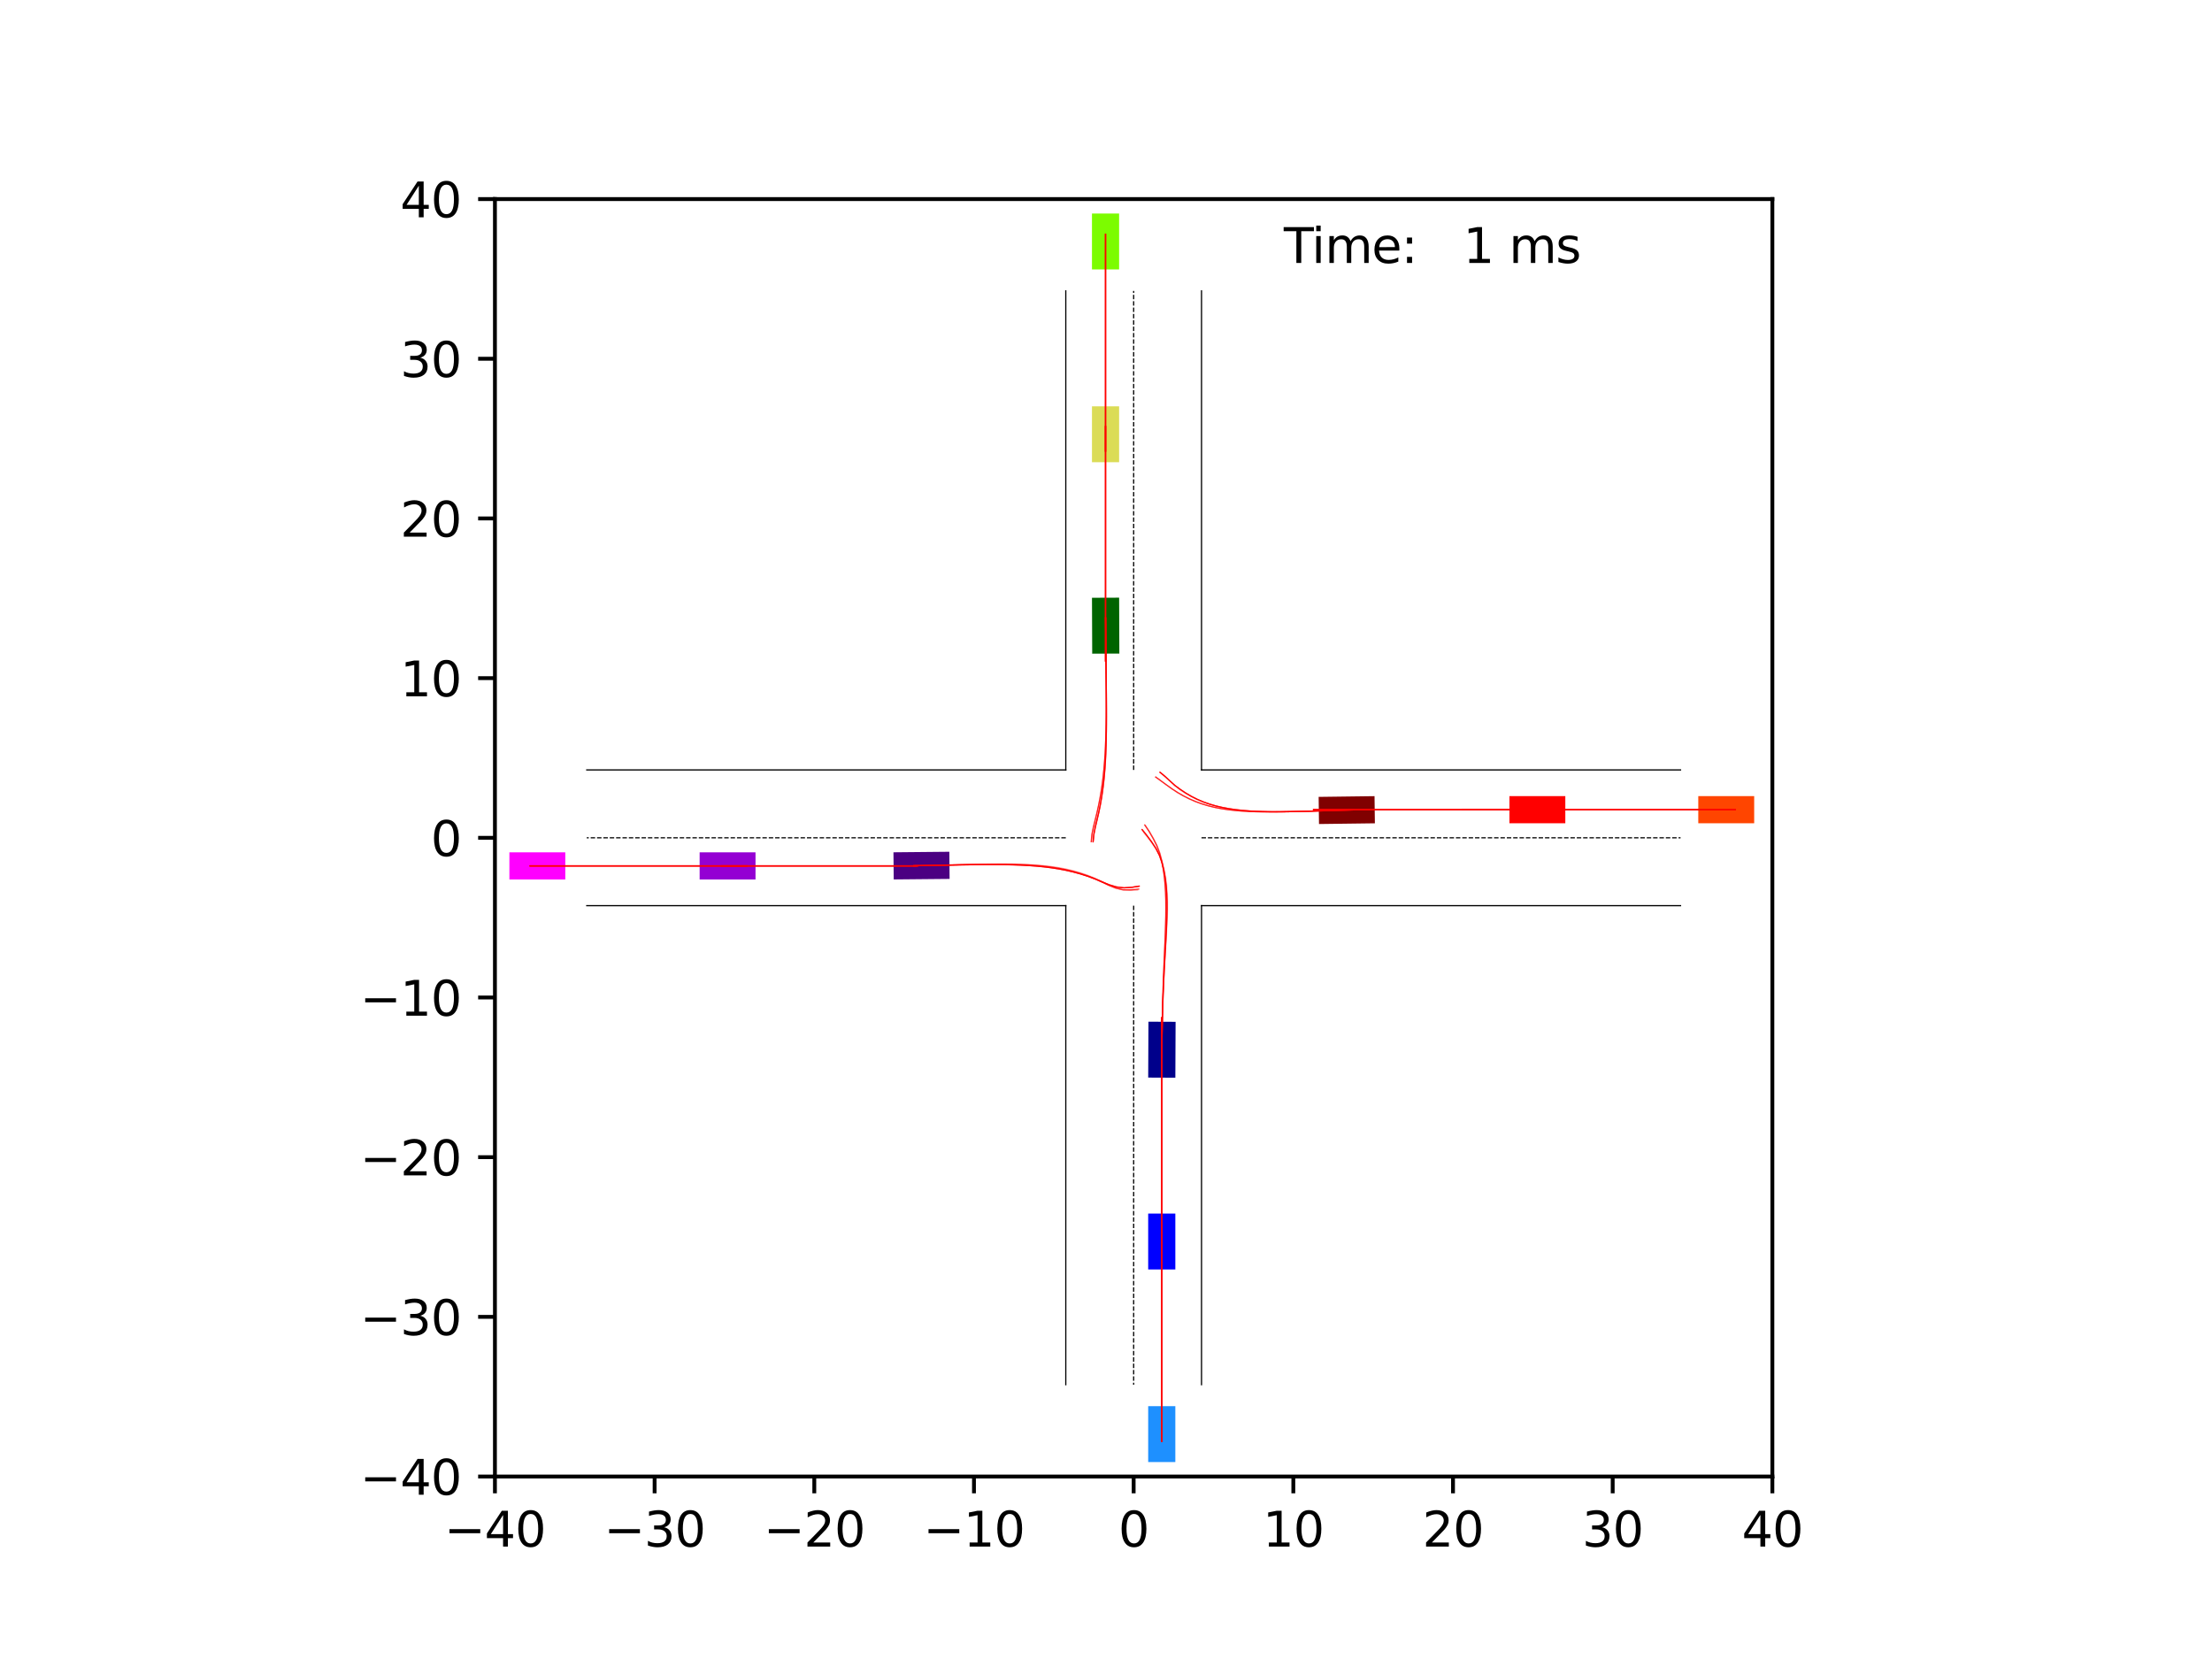 <?xml version="1.0" encoding="utf-8" standalone="no"?>
<!DOCTYPE svg PUBLIC "-//W3C//DTD SVG 1.1//EN"
  "http://www.w3.org/Graphics/SVG/1.1/DTD/svg11.dtd">
<svg xmlns:xlink="http://www.w3.org/1999/xlink" width="460.8pt" height="345.6pt" viewBox="0 0 460.8 345.6" xmlns="http://www.w3.org/2000/svg" version="1.1">
 <defs>
  <style type="text/css">*{stroke-linejoin: round; stroke-linecap: butt}</style>
 </defs>
 <g id="figure_1">
  <g id="patch_1">
   <path d="M 0 345.6 
L 460.8 345.6 
L 460.8 0 
L 0 0 
z
" style="fill: #ffffff"/>
  </g>
  <g id="axes_1">
   <g id="patch_2">
    <path d="M 103.104 307.584 
L 369.216 307.584 
L 369.216 41.472 
L 103.104 41.472 
z
" style="fill: #ffffff"/>
   </g>
   <g id="patch_3">
    <path d="M 244.846 224.505 
L 244.897 212.862 
L 239.242 212.838 
L 239.191 224.48 
z
" clip-path="url(#p296ae41ea9)" style="fill: #00008b"/>
   </g>
   <g id="patch_4">
    <path d="M 286.34 165.854 
L 274.699 166.005 
L 274.772 171.659 
L 286.413 171.509 
z
" clip-path="url(#p296ae41ea9)" style="fill: #800000"/>
   </g>
   <g id="patch_5">
    <path d="M 227.48 124.527 
L 227.527 136.17 
L 233.181 136.147 
L 233.135 124.505 
z
" clip-path="url(#p296ae41ea9)" style="fill: #006400"/>
   </g>
   <g id="patch_6">
    <path d="M 186.176 183.202 
L 197.818 183.092 
L 197.764 177.437 
L 186.122 177.548 
z
" clip-path="url(#p296ae41ea9)" style="fill: #4b0082"/>
   </g>
   <g id="patch_7">
    <path d="M 244.843 264.452 
L 244.843 252.809 
L 239.188 252.809 
L 239.188 264.452 
z
" clip-path="url(#p296ae41ea9)" style="fill: #0000ff"/>
   </g>
   <g id="patch_8">
    <path d="M 326.084 165.845 
L 314.441 165.845 
L 314.441 171.5 
L 326.084 171.5 
z
" clip-path="url(#p296ae41ea9)" style="fill: #ff0000"/>
   </g>
   <g id="patch_9">
    <path d="M 227.477 84.646 
L 227.477 96.288 
L 233.132 96.288 
L 233.132 84.646 
z
" clip-path="url(#p296ae41ea9)" style="fill: #dbdc56"/>
   </g>
   <g id="patch_10">
    <path d="M 145.746 183.211 
L 157.388 183.211 
L 157.388 177.556 
L 145.746 177.556 
z
" clip-path="url(#p296ae41ea9)" style="fill: #9400d3"/>
   </g>
   <g id="patch_11">
    <path d="M 244.843 304.572 
L 244.843 292.93 
L 239.188 292.93 
L 239.188 304.572 
z
" clip-path="url(#p296ae41ea9)" style="fill: #1e90ff"/>
   </g>
   <g id="patch_12">
    <path d="M 365.427 165.845 
L 353.784 165.845 
L 353.784 171.5 
L 365.427 171.5 
z
" clip-path="url(#p296ae41ea9)" style="fill: #ff4500"/>
   </g>
   <g id="patch_13">
    <path d="M 227.477 44.484 
L 227.477 56.126 
L 233.132 56.126 
L 233.132 44.484 
z
" clip-path="url(#p296ae41ea9)" style="fill: #7cfc00"/>
   </g>
   <g id="patch_14">
    <path d="M 106.116 183.211 
L 117.758 183.211 
L 117.758 177.556 
L 106.116 177.556 
z
" clip-path="url(#p296ae41ea9)" style="fill: #ff00ff"/>
   </g>
   <g id="matplotlib.axis_1">
    <g id="xtick_1">
     <g id="line2d_1">
      <defs>
       <path id="m6a827ae21d" d="M 0 0 
L 0 3.5 
" style="stroke: #000000; stroke-width: 0.8"/>
      </defs>
      <g>
       <use xlink:href="#m6a827ae21d" x="103.104" y="307.584" style="stroke: #000000; stroke-width: 0.8"/>
      </g>
     </g>
     <g id="text_1">
      <!-- −40 -->
      <g transform="translate(92.552 322.182) scale(0.1 -0.1)">
       <defs>
        <path id="DejaVuSans-2212" d="M 678 2272 
L 4684 2272 
L 4684 1741 
L 678 1741 
L 678 2272 
z
" transform="scale(0.016)"/>
        <path id="DejaVuSans-34" d="M 2419 4116 
L 825 1625 
L 2419 1625 
L 2419 4116 
z
M 2253 4666 
L 3047 4666 
L 3047 1625 
L 3713 1625 
L 3713 1100 
L 3047 1100 
L 3047 0 
L 2419 0 
L 2419 1100 
L 313 1100 
L 313 1709 
L 2253 4666 
z
" transform="scale(0.016)"/>
        <path id="DejaVuSans-30" d="M 2034 4250 
Q 1547 4250 1301 3770 
Q 1056 3291 1056 2328 
Q 1056 1369 1301 889 
Q 1547 409 2034 409 
Q 2525 409 2770 889 
Q 3016 1369 3016 2328 
Q 3016 3291 2770 3770 
Q 2525 4250 2034 4250 
z
M 2034 4750 
Q 2819 4750 3233 4129 
Q 3647 3509 3647 2328 
Q 3647 1150 3233 529 
Q 2819 -91 2034 -91 
Q 1250 -91 836 529 
Q 422 1150 422 2328 
Q 422 3509 836 4129 
Q 1250 4750 2034 4750 
z
" transform="scale(0.016)"/>
       </defs>
       <use xlink:href="#DejaVuSans-2212"/>
       <use xlink:href="#DejaVuSans-34" x="83.789"/>
       <use xlink:href="#DejaVuSans-30" x="147.412"/>
      </g>
     </g>
    </g>
    <g id="xtick_2">
     <g id="line2d_2">
      <g>
       <use xlink:href="#m6a827ae21d" x="136.368" y="307.584" style="stroke: #000000; stroke-width: 0.8"/>
      </g>
     </g>
     <g id="text_2">
      <!-- −30 -->
      <g transform="translate(125.816 322.182) scale(0.1 -0.1)">
       <defs>
        <path id="DejaVuSans-33" d="M 2597 2516 
Q 3050 2419 3304 2112 
Q 3559 1806 3559 1356 
Q 3559 666 3084 287 
Q 2609 -91 1734 -91 
Q 1441 -91 1130 -33 
Q 819 25 488 141 
L 488 750 
Q 750 597 1062 519 
Q 1375 441 1716 441 
Q 2309 441 2620 675 
Q 2931 909 2931 1356 
Q 2931 1769 2642 2001 
Q 2353 2234 1838 2234 
L 1294 2234 
L 1294 2753 
L 1863 2753 
Q 2328 2753 2575 2939 
Q 2822 3125 2822 3475 
Q 2822 3834 2567 4026 
Q 2313 4219 1838 4219 
Q 1578 4219 1281 4162 
Q 984 4106 628 3988 
L 628 4550 
Q 988 4650 1302 4700 
Q 1616 4750 1894 4750 
Q 2613 4750 3031 4423 
Q 3450 4097 3450 3541 
Q 3450 3153 3228 2886 
Q 3006 2619 2597 2516 
z
" transform="scale(0.016)"/>
       </defs>
       <use xlink:href="#DejaVuSans-2212"/>
       <use xlink:href="#DejaVuSans-33" x="83.789"/>
       <use xlink:href="#DejaVuSans-30" x="147.412"/>
      </g>
     </g>
    </g>
    <g id="xtick_3">
     <g id="line2d_3">
      <g>
       <use xlink:href="#m6a827ae21d" x="169.632" y="307.584" style="stroke: #000000; stroke-width: 0.8"/>
      </g>
     </g>
     <g id="text_3">
      <!-- −20 -->
      <g transform="translate(159.08 322.182) scale(0.1 -0.1)">
       <defs>
        <path id="DejaVuSans-32" d="M 1228 531 
L 3431 531 
L 3431 0 
L 469 0 
L 469 531 
Q 828 903 1448 1529 
Q 2069 2156 2228 2338 
Q 2531 2678 2651 2914 
Q 2772 3150 2772 3378 
Q 2772 3750 2511 3984 
Q 2250 4219 1831 4219 
Q 1534 4219 1204 4116 
Q 875 4013 500 3803 
L 500 4441 
Q 881 4594 1212 4672 
Q 1544 4750 1819 4750 
Q 2544 4750 2975 4387 
Q 3406 4025 3406 3419 
Q 3406 3131 3298 2873 
Q 3191 2616 2906 2266 
Q 2828 2175 2409 1742 
Q 1991 1309 1228 531 
z
" transform="scale(0.016)"/>
       </defs>
       <use xlink:href="#DejaVuSans-2212"/>
       <use xlink:href="#DejaVuSans-32" x="83.789"/>
       <use xlink:href="#DejaVuSans-30" x="147.412"/>
      </g>
     </g>
    </g>
    <g id="xtick_4">
     <g id="line2d_4">
      <g>
       <use xlink:href="#m6a827ae21d" x="202.896" y="307.584" style="stroke: #000000; stroke-width: 0.8"/>
      </g>
     </g>
     <g id="text_4">
      <!-- −10 -->
      <g transform="translate(192.344 322.182) scale(0.1 -0.1)">
       <defs>
        <path id="DejaVuSans-31" d="M 794 531 
L 1825 531 
L 1825 4091 
L 703 3866 
L 703 4441 
L 1819 4666 
L 2450 4666 
L 2450 531 
L 3481 531 
L 3481 0 
L 794 0 
L 794 531 
z
" transform="scale(0.016)"/>
       </defs>
       <use xlink:href="#DejaVuSans-2212"/>
       <use xlink:href="#DejaVuSans-31" x="83.789"/>
       <use xlink:href="#DejaVuSans-30" x="147.412"/>
      </g>
     </g>
    </g>
    <g id="xtick_5">
     <g id="line2d_5">
      <g>
       <use xlink:href="#m6a827ae21d" x="236.16" y="307.584" style="stroke: #000000; stroke-width: 0.8"/>
      </g>
     </g>
     <g id="text_5">
      <!-- 0 -->
      <g transform="translate(232.979 322.182) scale(0.1 -0.1)">
       <use xlink:href="#DejaVuSans-30"/>
      </g>
     </g>
    </g>
    <g id="xtick_6">
     <g id="line2d_6">
      <g>
       <use xlink:href="#m6a827ae21d" x="269.424" y="307.584" style="stroke: #000000; stroke-width: 0.8"/>
      </g>
     </g>
     <g id="text_6">
      <!-- 10 -->
      <g transform="translate(263.062 322.182) scale(0.1 -0.1)">
       <use xlink:href="#DejaVuSans-31"/>
       <use xlink:href="#DejaVuSans-30" x="63.623"/>
      </g>
     </g>
    </g>
    <g id="xtick_7">
     <g id="line2d_7">
      <g>
       <use xlink:href="#m6a827ae21d" x="302.688" y="307.584" style="stroke: #000000; stroke-width: 0.8"/>
      </g>
     </g>
     <g id="text_7">
      <!-- 20 -->
      <g transform="translate(296.325 322.182) scale(0.1 -0.1)">
       <use xlink:href="#DejaVuSans-32"/>
       <use xlink:href="#DejaVuSans-30" x="63.623"/>
      </g>
     </g>
    </g>
    <g id="xtick_8">
     <g id="line2d_8">
      <g>
       <use xlink:href="#m6a827ae21d" x="335.952" y="307.584" style="stroke: #000000; stroke-width: 0.8"/>
      </g>
     </g>
     <g id="text_8">
      <!-- 30 -->
      <g transform="translate(329.589 322.182) scale(0.1 -0.1)">
       <use xlink:href="#DejaVuSans-33"/>
       <use xlink:href="#DejaVuSans-30" x="63.623"/>
      </g>
     </g>
    </g>
    <g id="xtick_9">
     <g id="line2d_9">
      <g>
       <use xlink:href="#m6a827ae21d" x="369.216" y="307.584" style="stroke: #000000; stroke-width: 0.8"/>
      </g>
     </g>
     <g id="text_9">
      <!-- 40 -->
      <g transform="translate(362.853 322.182) scale(0.1 -0.1)">
       <use xlink:href="#DejaVuSans-34"/>
       <use xlink:href="#DejaVuSans-30" x="63.623"/>
      </g>
     </g>
    </g>
   </g>
   <g id="matplotlib.axis_2">
    <g id="ytick_1">
     <g id="line2d_10">
      <defs>
       <path id="mdb752ff484" d="M 0 0 
L -3.5 0 
" style="stroke: #000000; stroke-width: 0.8"/>
      </defs>
      <g>
       <use xlink:href="#mdb752ff484" x="103.104" y="307.584" style="stroke: #000000; stroke-width: 0.8"/>
      </g>
     </g>
     <g id="text_10">
      <!-- −40 -->
      <g transform="translate(74.999 311.383) scale(0.1 -0.1)">
       <use xlink:href="#DejaVuSans-2212"/>
       <use xlink:href="#DejaVuSans-34" x="83.789"/>
       <use xlink:href="#DejaVuSans-30" x="147.412"/>
      </g>
     </g>
    </g>
    <g id="ytick_2">
     <g id="line2d_11">
      <g>
       <use xlink:href="#mdb752ff484" x="103.104" y="274.32" style="stroke: #000000; stroke-width: 0.8"/>
      </g>
     </g>
     <g id="text_11">
      <!-- −30 -->
      <g transform="translate(74.999 278.119) scale(0.1 -0.1)">
       <use xlink:href="#DejaVuSans-2212"/>
       <use xlink:href="#DejaVuSans-33" x="83.789"/>
       <use xlink:href="#DejaVuSans-30" x="147.412"/>
      </g>
     </g>
    </g>
    <g id="ytick_3">
     <g id="line2d_12">
      <g>
       <use xlink:href="#mdb752ff484" x="103.104" y="241.056" style="stroke: #000000; stroke-width: 0.8"/>
      </g>
     </g>
     <g id="text_12">
      <!-- −20 -->
      <g transform="translate(74.999 244.855) scale(0.1 -0.1)">
       <use xlink:href="#DejaVuSans-2212"/>
       <use xlink:href="#DejaVuSans-32" x="83.789"/>
       <use xlink:href="#DejaVuSans-30" x="147.412"/>
      </g>
     </g>
    </g>
    <g id="ytick_4">
     <g id="line2d_13">
      <g>
       <use xlink:href="#mdb752ff484" x="103.104" y="207.792" style="stroke: #000000; stroke-width: 0.8"/>
      </g>
     </g>
     <g id="text_13">
      <!-- −10 -->
      <g transform="translate(74.999 211.591) scale(0.1 -0.1)">
       <use xlink:href="#DejaVuSans-2212"/>
       <use xlink:href="#DejaVuSans-31" x="83.789"/>
       <use xlink:href="#DejaVuSans-30" x="147.412"/>
      </g>
     </g>
    </g>
    <g id="ytick_5">
     <g id="line2d_14">
      <g>
       <use xlink:href="#mdb752ff484" x="103.104" y="174.528" style="stroke: #000000; stroke-width: 0.8"/>
      </g>
     </g>
     <g id="text_14">
      <!-- 0 -->
      <g transform="translate(89.742 178.327) scale(0.1 -0.1)">
       <use xlink:href="#DejaVuSans-30"/>
      </g>
     </g>
    </g>
    <g id="ytick_6">
     <g id="line2d_15">
      <g>
       <use xlink:href="#mdb752ff484" x="103.104" y="141.264" style="stroke: #000000; stroke-width: 0.8"/>
      </g>
     </g>
     <g id="text_15">
      <!-- 10 -->
      <g transform="translate(83.379 145.063) scale(0.1 -0.1)">
       <use xlink:href="#DejaVuSans-31"/>
       <use xlink:href="#DejaVuSans-30" x="63.623"/>
      </g>
     </g>
    </g>
    <g id="ytick_7">
     <g id="line2d_16">
      <g>
       <use xlink:href="#mdb752ff484" x="103.104" y="108" style="stroke: #000000; stroke-width: 0.8"/>
      </g>
     </g>
     <g id="text_16">
      <!-- 20 -->
      <g transform="translate(83.379 111.799) scale(0.1 -0.1)">
       <use xlink:href="#DejaVuSans-32"/>
       <use xlink:href="#DejaVuSans-30" x="63.623"/>
      </g>
     </g>
    </g>
    <g id="ytick_8">
     <g id="line2d_17">
      <g>
       <use xlink:href="#mdb752ff484" x="103.104" y="74.736" style="stroke: #000000; stroke-width: 0.8"/>
      </g>
     </g>
     <g id="text_17">
      <!-- 30 -->
      <g transform="translate(83.379 78.535) scale(0.1 -0.1)">
       <use xlink:href="#DejaVuSans-33"/>
       <use xlink:href="#DejaVuSans-30" x="63.623"/>
      </g>
     </g>
    </g>
    <g id="ytick_9">
     <g id="line2d_18">
      <g>
       <use xlink:href="#mdb752ff484" x="103.104" y="41.472" style="stroke: #000000; stroke-width: 0.8"/>
      </g>
     </g>
     <g id="text_18">
      <!-- 40 -->
      <g transform="translate(83.379 45.271) scale(0.1 -0.1)">
       <use xlink:href="#DejaVuSans-34"/>
       <use xlink:href="#DejaVuSans-30" x="63.623"/>
      </g>
     </g>
    </g>
   </g>
   <g id="line2d_19">
    <path d="M 250.297 288.457 
L 250.297 188.665 
" clip-path="url(#p296ae41ea9)" style="fill: none; stroke: #000000; stroke-width: 0.25; stroke-linecap: square"/>
   </g>
   <g id="line2d_20">
    <path d="M 250.297 188.665 
L 350.089 188.665 
" clip-path="url(#p296ae41ea9)" style="fill: none; stroke: #000000; stroke-width: 0.25; stroke-linecap: square"/>
   </g>
   <g id="line2d_21">
    <path d="M 350.089 160.391 
L 250.297 160.391 
" clip-path="url(#p296ae41ea9)" style="fill: none; stroke: #000000; stroke-width: 0.25; stroke-linecap: square"/>
   </g>
   <g id="line2d_22">
    <path d="M 250.297 160.391 
L 250.297 60.599 
" clip-path="url(#p296ae41ea9)" style="fill: none; stroke: #000000; stroke-width: 0.25; stroke-linecap: square"/>
   </g>
   <g id="line2d_23">
    <path d="M 222.023 60.599 
L 222.023 160.391 
" clip-path="url(#p296ae41ea9)" style="fill: none; stroke: #000000; stroke-width: 0.25; stroke-linecap: square"/>
   </g>
   <g id="line2d_24">
    <path d="M 222.023 160.391 
L 122.231 160.391 
" clip-path="url(#p296ae41ea9)" style="fill: none; stroke: #000000; stroke-width: 0.25; stroke-linecap: square"/>
   </g>
   <g id="line2d_25">
    <path d="M 122.231 188.665 
L 222.023 188.665 
" clip-path="url(#p296ae41ea9)" style="fill: none; stroke: #000000; stroke-width: 0.25; stroke-linecap: square"/>
   </g>
   <g id="line2d_26">
    <path d="M 222.023 188.665 
L 222.023 288.457 
" clip-path="url(#p296ae41ea9)" style="fill: none; stroke: #000000; stroke-width: 0.25; stroke-linecap: square"/>
   </g>
   <g id="line2d_27">
    <path d="M 250.297 174.528 
L 350.089 174.528 
" clip-path="url(#p296ae41ea9)" style="fill: none; stroke-dasharray: 0.925,0.4; stroke-dashoffset: 0; stroke: #000000; stroke-width: 0.25"/>
   </g>
   <g id="line2d_28">
    <path d="M 236.16 160.391 
L 236.16 60.599 
" clip-path="url(#p296ae41ea9)" style="fill: none; stroke-dasharray: 0.925,0.4; stroke-dashoffset: 0; stroke: #000000; stroke-width: 0.25"/>
   </g>
   <g id="line2d_29">
    <path d="M 222.023 174.528 
L 122.231 174.528 
" clip-path="url(#p296ae41ea9)" style="fill: none; stroke-dasharray: 0.925,0.4; stroke-dashoffset: 0; stroke: #000000; stroke-width: 0.25"/>
   </g>
   <g id="line2d_30">
    <path d="M 236.16 188.665 
L 236.16 288.457 
" clip-path="url(#p296ae41ea9)" style="fill: none; stroke-dasharray: 0.925,0.4; stroke-dashoffset: 0; stroke: #000000; stroke-width: 0.25"/>
   </g>
   <g id="line2d_31">
    <path d="M 242.027 220.301 
L 242.042 218.671 
L 242.061 217.043 
L 242.085 215.416 
L 242.115 213.791 
L 242.151 212.167 
L 242.195 210.545 
L 242.247 208.925 
L 242.307 207.307 
L 242.376 205.69 
L 242.453 204.075 
L 242.538 202.463 
L 242.63 200.852 
L 242.727 199.243 
L 242.828 197.636 
L 242.929 196.03 
L 243.026 194.426 
L 243.114 192.823 
L 243.185 191.221 
L 243.231 189.62 
L 243.242 188.02 
L 243.205 186.421 
L 243.106 184.827 
L 242.931 183.241 
L 242.663 181.67 
L 242.284 180.123 
L 241.766 178.619 
L 241.005 177.225 
L 240.125 175.905 
L 239.171 174.638 
L 238.178 173.403 
" clip-path="url(#p296ae41ea9)" style="fill: none; stroke: #ff0000; stroke-opacity: 0.2; stroke-width: 0.25; stroke-linecap: square"/>
   </g>
   <g id="line2d_32">
    <path d="M 242.027 220.301 
L 242.041 218.671 
L 242.057 217.041 
L 242.077 215.409 
L 242.101 213.777 
L 242.131 212.145 
L 242.166 210.511 
L 242.207 208.877 
L 242.254 207.241 
L 242.307 205.605 
L 242.366 203.968 
L 242.43 202.331 
L 242.498 200.693 
L 242.57 199.053 
L 242.642 197.413 
L 242.712 195.772 
L 242.778 194.129 
L 242.834 192.486 
L 242.875 190.84 
L 242.895 189.194 
L 242.886 187.546 
L 242.839 185.899 
L 242.743 184.252 
L 242.589 182.609 
L 242.367 180.974 
L 242.064 179.351 
L 241.647 177.754 
L 241.061 176.211 
L 240.324 174.734 
L 239.504 173.303 
L 238.594 171.927 
" clip-path="url(#p296ae41ea9)" style="fill: none; stroke: #ff0000; stroke-opacity: 0.4; stroke-width: 0.25; stroke-linecap: square"/>
   </g>
   <g id="line2d_33">
    <path d="M 242.027 220.301 
L 242.044 218.671 
L 242.062 217.042 
L 242.085 215.413 
L 242.114 213.785 
L 242.148 212.157 
L 242.19 210.53 
L 242.238 208.903 
L 242.294 207.277 
L 242.357 205.652 
L 242.428 204.027 
L 242.505 202.403 
L 242.587 200.779 
L 242.674 199.157 
L 242.762 197.535 
L 242.849 195.913 
L 242.931 194.291 
L 243.001 192.67 
L 243.054 191.048 
L 243.081 189.426 
L 243.073 187.804 
L 243.017 186.184 
L 242.902 184.567 
L 242.713 182.958 
L 242.436 181.363 
L 242.055 179.789 
L 241.535 178.257 
L 240.823 176.806 
L 239.937 175.456 
L 238.984 174.152 
L 237.984 172.886 
" clip-path="url(#p296ae41ea9)" style="fill: none; stroke: #ff0000; stroke-opacity: 0.6; stroke-width: 0.25; stroke-linecap: square"/>
   </g>
   <g id="line2d_34">
    <path d="M 242.027 220.301 
L 242.041 218.671 
L 242.057 217.04 
L 242.077 215.409 
L 242.101 213.776 
L 242.13 212.141 
L 242.165 210.506 
L 242.205 208.87 
L 242.251 207.233 
L 242.303 205.594 
L 242.36 203.955 
L 242.422 202.315 
L 242.488 200.673 
L 242.557 199.031 
L 242.627 197.387 
L 242.695 195.742 
L 242.757 194.096 
L 242.809 192.448 
L 242.846 190.799 
L 242.861 189.148 
L 242.846 187.497 
L 242.792 185.845 
L 242.689 184.195 
L 242.526 182.549 
L 242.294 180.91 
L 241.98 179.285 
L 241.549 177.687 
L 240.958 176.142 
L 240.211 174.666 
L 239.388 173.232 
L 238.465 171.859 
" clip-path="url(#p296ae41ea9)" style="fill: none; stroke: #ff0000; stroke-opacity: 0.8; stroke-width: 0.25; stroke-linecap: square"/>
   </g>
   <g id="line2d_35">
    <path d="M 242.027 220.301 
L 242.044 218.671 
L 242.063 217.042 
L 242.086 215.412 
L 242.116 213.783 
L 242.152 212.153 
L 242.194 210.524 
L 242.244 208.895 
L 242.301 207.267 
L 242.366 205.639 
L 242.439 204.011 
L 242.518 202.383 
L 242.604 200.756 
L 242.694 199.13 
L 242.785 197.503 
L 242.876 195.877 
L 242.961 194.251 
L 243.035 192.624 
L 243.091 190.997 
L 243.121 189.369 
L 243.114 187.741 
L 243.058 186.115 
L 242.941 184.492 
L 242.748 182.877 
L 242.464 181.276 
L 242.071 179.699 
L 241.534 178.166 
L 240.8 176.719 
L 239.899 175.37 
L 238.93 174.07 
L 237.907 172.813 
" clip-path="url(#p296ae41ea9)" style="fill: none; stroke: #ff0000; stroke-width: 0.25; stroke-linecap: square"/>
   </g>
   <g id="line2d_36">
    <path d="M 282.056 168.709 
L 280.556 168.755 
L 279.063 168.795 
L 277.577 168.837 
L 276.098 168.88 
L 274.626 168.923 
L 273.161 168.965 
L 271.703 169.003 
L 270.251 169.037 
L 268.806 169.064 
L 267.366 169.083 
L 265.933 169.089 
L 264.506 169.081 
L 263.085 169.054 
L 261.671 169.004 
L 260.263 168.927 
L 258.863 168.817 
L 257.472 168.668 
L 256.091 168.475 
L 254.724 168.23 
L 253.372 167.927 
L 252.041 167.557 
L 250.736 167.114 
L 249.461 166.598 
L 248.222 166.007 
L 247.022 165.347 
L 245.858 164.627 
L 244.82 163.737 
L 243.849 162.775 
L 242.869 161.823 
L 241.836 160.93 
" clip-path="url(#p296ae41ea9)" style="fill: none; stroke: #ff0000; stroke-opacity: 0.2; stroke-width: 0.25; stroke-linecap: square"/>
   </g>
   <g id="line2d_37">
    <path d="M 282.056 168.709 
L 280.556 168.753 
L 279.061 168.792 
L 277.572 168.834 
L 276.089 168.877 
L 274.611 168.921 
L 273.139 168.965 
L 271.672 169.007 
L 270.21 169.046 
L 268.753 169.08 
L 267.301 169.107 
L 265.854 169.124 
L 264.411 169.13 
L 262.973 169.119 
L 261.54 169.089 
L 260.112 169.035 
L 258.69 168.951 
L 257.274 168.832 
L 255.866 168.672 
L 254.468 168.464 
L 253.083 168.199 
L 251.715 167.87 
L 250.369 167.468 
L 249.05 166.993 
L 247.763 166.442 
L 246.512 165.817 
L 245.297 165.127 
L 244.138 164.348 
L 243.012 163.523 
L 241.892 162.692 
L 240.765 161.87 
" clip-path="url(#p296ae41ea9)" style="fill: none; stroke: #ff0000; stroke-opacity: 0.4; stroke-width: 0.25; stroke-linecap: square"/>
   </g>
   <g id="line2d_38">
    <path d="M 282.056 168.709 
L 280.556 168.756 
L 279.063 168.798 
L 277.576 168.842 
L 276.097 168.886 
L 274.624 168.93 
L 273.157 168.973 
L 271.697 169.012 
L 270.244 169.047 
L 268.796 169.075 
L 267.354 169.093 
L 265.918 169.1 
L 264.488 169.091 
L 263.064 169.063 
L 261.646 169.011 
L 260.235 168.931 
L 258.831 168.817 
L 257.437 168.663 
L 256.052 168.463 
L 254.681 168.209 
L 253.327 167.893 
L 251.995 167.509 
L 250.691 167.047 
L 249.42 166.507 
L 248.188 165.889 
L 247 165.196 
L 245.852 164.44 
L 244.746 163.626 
L 243.728 162.705 
L 242.716 161.778 
L 241.657 160.906 
" clip-path="url(#p296ae41ea9)" style="fill: none; stroke: #ff0000; stroke-opacity: 0.6; stroke-width: 0.25; stroke-linecap: square"/>
   </g>
   <g id="line2d_39">
    <path d="M 282.056 168.709 
L 280.556 168.753 
L 279.061 168.793 
L 277.572 168.835 
L 276.089 168.879 
L 274.611 168.923 
L 273.139 168.967 
L 271.672 169.009 
L 270.21 169.048 
L 268.753 169.083 
L 267.301 169.11 
L 265.853 169.128 
L 264.411 169.134 
L 262.973 169.124 
L 261.54 169.094 
L 260.112 169.039 
L 258.689 168.955 
L 257.274 168.836 
L 255.866 168.675 
L 254.468 168.464 
L 253.084 168.197 
L 251.717 167.864 
L 250.373 167.457 
L 249.056 166.975 
L 247.773 166.415 
L 246.527 165.781 
L 245.318 165.081 
L 244.143 164.326 
L 243.007 163.516 
L 241.882 162.693 
L 240.75 161.877 
" clip-path="url(#p296ae41ea9)" style="fill: none; stroke: #ff0000; stroke-opacity: 0.8; stroke-width: 0.25; stroke-linecap: square"/>
   </g>
   <g id="line2d_40">
    <path d="M 282.056 168.709 
L 280.556 168.757 
L 279.063 168.799 
L 277.576 168.844 
L 276.096 168.889 
L 274.623 168.934 
L 273.156 168.978 
L 271.696 169.019 
L 270.241 169.054 
L 268.793 169.083 
L 267.351 169.103 
L 265.914 169.11 
L 264.483 169.102 
L 263.058 169.074 
L 261.639 169.024 
L 260.226 168.944 
L 258.821 168.831 
L 257.425 168.678 
L 256.039 168.478 
L 254.667 168.224 
L 253.311 167.909 
L 251.978 167.523 
L 250.673 167.059 
L 249.402 166.516 
L 248.171 165.892 
L 246.985 165.191 
L 245.842 164.424 
L 244.737 163.606 
L 243.716 162.686 
L 242.705 161.757 
L 241.648 160.879 
" clip-path="url(#p296ae41ea9)" style="fill: none; stroke: #ff0000; stroke-width: 0.25; stroke-linecap: square"/>
   </g>
   <g id="line2d_41">
    <path d="M 230.316 128.735 
L 230.331 130.337 
L 230.344 131.935 
L 230.359 133.528 
L 230.374 135.117 
L 230.391 136.702 
L 230.408 138.282 
L 230.425 139.858 
L 230.441 141.43 
L 230.457 142.997 
L 230.471 144.56 
L 230.482 146.12 
L 230.489 147.675 
L 230.49 149.227 
L 230.485 150.775 
L 230.47 152.32 
L 230.444 153.861 
L 230.405 155.398 
L 230.349 156.932 
L 230.274 158.462 
L 230.176 159.989 
L 230.052 161.511 
L 229.899 163.028 
L 229.714 164.54 
L 229.493 166.045 
L 229.234 167.544 
L 228.935 169.033 
L 228.596 170.514 
L 228.24 171.991 
L 227.933 173.479 
L 227.766 174.989 
" clip-path="url(#p296ae41ea9)" style="fill: none; stroke: #ff0000; stroke-opacity: 0.2; stroke-width: 0.25; stroke-linecap: square"/>
   </g>
   <g id="line2d_42">
    <path d="M 230.316 128.735 
L 230.332 130.337 
L 230.346 131.936 
L 230.36 133.531 
L 230.376 135.122 
L 230.391 136.71 
L 230.406 138.294 
L 230.421 139.874 
L 230.434 141.451 
L 230.445 143.025 
L 230.452 144.595 
L 230.455 146.162 
L 230.453 147.726 
L 230.443 149.286 
L 230.425 150.844 
L 230.395 152.398 
L 230.351 153.95 
L 230.292 155.498 
L 230.214 157.043 
L 230.113 158.585 
L 229.988 160.123 
L 229.836 161.656 
L 229.653 163.184 
L 229.437 164.707 
L 229.186 166.223 
L 228.898 167.732 
L 228.574 169.232 
L 228.214 170.725 
L 227.844 172.215 
L 227.537 173.719 
L 227.382 175.246 
" clip-path="url(#p296ae41ea9)" style="fill: none; stroke: #ff0000; stroke-opacity: 0.4; stroke-width: 0.25; stroke-linecap: square"/>
   </g>
   <g id="line2d_43">
    <path d="M 230.316 128.735 
L 230.331 130.337 
L 230.344 131.936 
L 230.359 133.531 
L 230.375 135.122 
L 230.392 136.709 
L 230.409 138.293 
L 230.427 139.873 
L 230.444 141.449 
L 230.461 143.022 
L 230.476 144.592 
L 230.488 146.159 
L 230.496 147.722 
L 230.499 149.282 
L 230.495 150.839 
L 230.482 152.393 
L 230.457 153.944 
L 230.418 155.492 
L 230.362 157.037 
L 230.286 158.579 
L 230.186 160.117 
L 230.06 161.652 
L 229.903 163.182 
L 229.713 164.706 
L 229.487 166.225 
L 229.221 167.736 
L 228.913 169.239 
L 228.564 170.732 
L 228.204 172.223 
L 227.903 173.727 
L 227.744 175.253 
" clip-path="url(#p296ae41ea9)" style="fill: none; stroke: #ff0000; stroke-opacity: 0.6; stroke-width: 0.25; stroke-linecap: square"/>
   </g>
   <g id="line2d_44">
    <path d="M 230.316 128.735 
L 230.332 130.337 
L 230.346 131.936 
L 230.361 133.532 
L 230.376 135.123 
L 230.392 136.712 
L 230.407 138.297 
L 230.422 139.879 
L 230.435 141.458 
L 230.445 143.033 
L 230.453 144.606 
L 230.456 146.175 
L 230.452 147.742 
L 230.442 149.305 
L 230.422 150.866 
L 230.39 152.424 
L 230.344 153.979 
L 230.282 155.532 
L 230.2 157.081 
L 230.096 158.627 
L 229.966 160.168 
L 229.808 161.706 
L 229.619 163.239 
L 229.396 164.766 
L 229.137 166.286 
L 228.842 167.799 
L 228.509 169.304 
L 228.14 170.8 
L 227.767 172.296 
L 227.46 173.806 
L 227.316 175.341 
" clip-path="url(#p296ae41ea9)" style="fill: none; stroke: #ff0000; stroke-opacity: 0.8; stroke-width: 0.25; stroke-linecap: square"/>
   </g>
   <g id="line2d_45">
    <path d="M 230.316 128.735 
L 230.331 130.337 
L 230.344 131.936 
L 230.359 133.532 
L 230.374 135.124 
L 230.391 136.712 
L 230.408 138.297 
L 230.425 139.879 
L 230.442 141.458 
L 230.457 143.034 
L 230.471 144.606 
L 230.481 146.175 
L 230.488 147.742 
L 230.489 149.305 
L 230.483 150.866 
L 230.467 152.424 
L 230.439 153.98 
L 230.397 155.532 
L 230.338 157.082 
L 230.259 158.629 
L 230.155 160.172 
L 230.025 161.712 
L 229.865 163.247 
L 229.672 164.777 
L 229.442 166.301 
L 229.174 167.818 
L 228.865 169.327 
L 228.516 170.827 
L 228.156 172.324 
L 227.856 173.834 
L 227.704 175.367 
" clip-path="url(#p296ae41ea9)" style="fill: none; stroke: #ff0000; stroke-width: 0.25; stroke-linecap: square"/>
   </g>
   <g id="line2d_46">
    <path d="M 190.366 180.351 
L 191.97 180.324 
L 193.571 180.298 
L 195.169 180.27 
L 196.765 180.241 
L 198.358 180.213 
L 199.948 180.187 
L 201.537 180.162 
L 203.124 180.142 
L 204.708 180.128 
L 206.292 180.122 
L 207.874 180.126 
L 209.454 180.144 
L 211.033 180.179 
L 212.611 180.235 
L 214.187 180.317 
L 215.76 180.428 
L 217.33 180.575 
L 218.896 180.763 
L 220.456 180.998 
L 222.007 181.287 
L 223.547 181.632 
L 225.073 182.04 
L 226.581 182.512 
L 228.069 183.051 
L 229.533 183.654 
L 230.997 184.264 
L 232.515 184.727 
L 234.089 184.942 
L 235.677 184.842 
L 237.25 184.606 
" clip-path="url(#p296ae41ea9)" style="fill: none; stroke: #ff0000; stroke-opacity: 0.2; stroke-width: 0.25; stroke-linecap: square"/>
   </g>
   <g id="line2d_47">
    <path d="M 190.366 180.351 
L 191.97 180.317 
L 193.571 180.283 
L 195.169 180.247 
L 196.764 180.209 
L 198.356 180.17 
L 199.946 180.131 
L 201.534 180.093 
L 203.12 180.058 
L 204.705 180.027 
L 206.287 180.004 
L 207.868 179.989 
L 209.448 179.988 
L 211.026 180.003 
L 212.603 180.039 
L 214.179 180.101 
L 215.752 180.196 
L 217.322 180.328 
L 218.887 180.506 
L 220.446 180.736 
L 221.994 181.026 
L 223.53 181.383 
L 225.047 181.812 
L 226.541 182.32 
L 228.006 182.91 
L 229.436 183.584 
L 230.843 184.309 
L 232.294 184.946 
L 233.819 185.383 
L 235.403 185.487 
L 236.988 185.399 
" clip-path="url(#p296ae41ea9)" style="fill: none; stroke: #ff0000; stroke-opacity: 0.4; stroke-width: 0.25; stroke-linecap: square"/>
   </g>
   <g id="line2d_48">
    <path d="M 190.366 180.351 
L 191.97 180.321 
L 193.571 180.294 
L 195.169 180.265 
L 196.765 180.235 
L 198.359 180.206 
L 199.95 180.178 
L 201.539 180.153 
L 203.126 180.131 
L 204.712 180.116 
L 206.296 180.108 
L 207.879 180.111 
L 209.461 180.128 
L 211.041 180.162 
L 212.62 180.217 
L 214.197 180.298 
L 215.771 180.41 
L 217.343 180.558 
L 218.909 180.748 
L 220.47 180.986 
L 222.022 181.278 
L 223.562 181.628 
L 225.087 182.041 
L 226.595 182.52 
L 228.081 183.066 
L 229.544 183.675 
L 231.007 184.287 
L 232.527 184.749 
L 234.105 184.945 
L 235.692 184.843 
L 237.265 184.601 
" clip-path="url(#p296ae41ea9)" style="fill: none; stroke: #ff0000; stroke-opacity: 0.6; stroke-width: 0.25; stroke-linecap: square"/>
   </g>
   <g id="line2d_49">
    <path d="M 190.366 180.351 
L 191.97 180.316 
L 193.571 180.284 
L 195.17 180.249 
L 196.766 180.213 
L 198.36 180.177 
L 199.952 180.141 
L 201.542 180.106 
L 203.13 180.076 
L 204.717 180.05 
L 206.303 180.033 
L 207.888 180.026 
L 209.472 180.033 
L 211.055 180.057 
L 212.636 180.104 
L 214.217 180.178 
L 215.795 180.284 
L 217.37 180.43 
L 218.941 180.621 
L 220.504 180.864 
L 222.058 181.168 
L 223.599 181.536 
L 225.123 181.975 
L 226.625 182.489 
L 228.099 183.08 
L 229.543 183.749 
L 230.978 184.44 
L 232.465 185.016 
L 234.024 185.364 
L 235.622 185.361 
L 237.214 185.214 
" clip-path="url(#p296ae41ea9)" style="fill: none; stroke: #ff0000; stroke-opacity: 0.8; stroke-width: 0.25; stroke-linecap: square"/>
   </g>
   <g id="line2d_50">
    <path d="M 190.366 180.351 
L 191.97 180.32 
L 193.571 180.292 
L 195.17 180.262 
L 196.766 180.232 
L 198.36 180.202 
L 199.952 180.174 
L 201.542 180.148 
L 203.13 180.126 
L 204.717 180.11 
L 206.302 180.102 
L 207.887 180.106 
L 209.47 180.123 
L 211.052 180.157 
L 212.632 180.214 
L 214.211 180.296 
L 215.788 180.41 
L 217.362 180.561 
L 218.931 180.755 
L 220.493 180.998 
L 222.047 181.295 
L 223.589 181.652 
L 225.116 182.072 
L 226.625 182.557 
L 228.113 183.109 
L 229.577 183.725 
L 231.048 184.332 
L 232.574 184.784 
L 234.158 184.965 
L 235.75 184.855 
L 237.326 184.607 
" clip-path="url(#p296ae41ea9)" style="fill: none; stroke: #ff0000; stroke-width: 0.25; stroke-linecap: square"/>
   </g>
   <g id="line2d_51">
    <path d="M 242.016 260.238 
L 242.016 258.63 
L 242.016 257.023 
L 242.016 255.415 
L 242.016 253.807 
L 242.016 252.199 
L 242.016 250.592 
L 242.016 248.984 
L 242.016 247.376 
L 242.016 245.768 
L 242.016 244.161 
L 242.016 242.553 
L 242.016 240.945 
L 242.016 239.337 
L 242.016 237.73 
L 242.016 236.122 
L 242.016 234.514 
L 242.016 232.906 
L 242.016 231.299 
L 242.016 229.691 
L 242.016 228.083 
L 242.016 226.475 
L 242.016 224.868 
L 242.016 223.26 
L 242.016 221.652 
L 242.016 220.044 
L 242.016 218.436 
L 242.016 216.829 
L 242.016 215.221 
L 242.016 213.613 
L 242.016 212.005 
" clip-path="url(#p296ae41ea9)" style="fill: none; stroke: #ff0000; stroke-opacity: 0.2; stroke-width: 0.25; stroke-linecap: square"/>
   </g>
   <g id="line2d_52">
    <path d="M 242.016 260.238 
L 242.016 258.63 
L 242.016 257.023 
L 242.016 255.415 
L 242.016 253.807 
L 242.016 252.199 
L 242.016 250.592 
L 242.016 248.984 
L 242.016 247.376 
L 242.016 245.768 
L 242.016 244.161 
L 242.016 242.553 
L 242.016 240.945 
L 242.016 239.337 
L 242.016 237.73 
L 242.016 236.122 
L 242.016 234.514 
L 242.016 232.906 
L 242.016 231.299 
L 242.016 229.691 
L 242.016 228.083 
L 242.016 226.475 
L 242.016 224.868 
L 242.016 223.26 
L 242.016 221.652 
L 242.016 220.044 
L 242.016 218.436 
L 242.016 216.829 
L 242.016 215.221 
L 242.016 213.613 
L 242.016 212.005 
" clip-path="url(#p296ae41ea9)" style="fill: none; stroke: #ff0000; stroke-opacity: 0.4; stroke-width: 0.25; stroke-linecap: square"/>
   </g>
   <g id="line2d_53">
    <path d="M 242.016 260.238 
L 242.016 258.63 
L 242.016 257.023 
L 242.016 255.415 
L 242.016 253.807 
L 242.016 252.199 
L 242.016 250.592 
L 242.016 248.984 
L 242.016 247.376 
L 242.016 245.768 
L 242.016 244.161 
L 242.016 242.553 
L 242.016 240.945 
L 242.016 239.337 
L 242.016 237.73 
L 242.016 236.122 
L 242.016 234.514 
L 242.016 232.906 
L 242.016 231.299 
L 242.016 229.691 
L 242.016 228.083 
L 242.016 226.475 
L 242.016 224.868 
L 242.016 223.26 
L 242.016 221.652 
L 242.016 220.044 
L 242.016 218.436 
L 242.016 216.829 
L 242.016 215.221 
L 242.016 213.613 
L 242.016 212.005 
" clip-path="url(#p296ae41ea9)" style="fill: none; stroke: #ff0000; stroke-opacity: 0.6; stroke-width: 0.25; stroke-linecap: square"/>
   </g>
   <g id="line2d_54">
    <path d="M 242.016 260.238 
L 242.016 258.63 
L 242.016 257.023 
L 242.016 255.415 
L 242.016 253.807 
L 242.016 252.199 
L 242.016 250.592 
L 242.016 248.984 
L 242.016 247.376 
L 242.016 245.768 
L 242.016 244.161 
L 242.016 242.553 
L 242.016 240.945 
L 242.016 239.337 
L 242.016 237.73 
L 242.016 236.122 
L 242.016 234.514 
L 242.016 232.906 
L 242.016 231.299 
L 242.016 229.691 
L 242.016 228.083 
L 242.016 226.475 
L 242.016 224.868 
L 242.016 223.26 
L 242.016 221.652 
L 242.016 220.044 
L 242.016 218.436 
L 242.016 216.829 
L 242.016 215.221 
L 242.016 213.613 
L 242.016 212.005 
" clip-path="url(#p296ae41ea9)" style="fill: none; stroke: #ff0000; stroke-opacity: 0.8; stroke-width: 0.25; stroke-linecap: square"/>
   </g>
   <g id="line2d_55">
    <path d="M 242.016 260.238 
L 242.016 258.63 
L 242.016 257.023 
L 242.016 255.415 
L 242.016 253.807 
L 242.016 252.199 
L 242.016 250.592 
L 242.016 248.984 
L 242.016 247.376 
L 242.016 245.768 
L 242.016 244.161 
L 242.016 242.553 
L 242.016 240.945 
L 242.016 239.337 
L 242.016 237.73 
L 242.016 236.122 
L 242.016 234.514 
L 242.016 232.906 
L 242.016 231.299 
L 242.016 229.691 
L 242.016 228.083 
L 242.016 226.475 
L 242.016 224.868 
L 242.016 223.26 
L 242.016 221.652 
L 242.016 220.044 
L 242.016 218.436 
L 242.016 216.829 
L 242.016 215.221 
L 242.016 213.613 
L 242.016 212.005 
" clip-path="url(#p296ae41ea9)" style="fill: none; stroke: #ff0000; stroke-width: 0.25; stroke-linecap: square"/>
   </g>
   <g id="line2d_56">
    <path d="M 321.87 168.672 
L 320.262 168.672 
L 318.655 168.672 
L 317.047 168.672 
L 315.439 168.672 
L 313.831 168.672 
L 312.224 168.672 
L 310.616 168.672 
L 309.008 168.672 
L 307.4 168.672 
L 305.793 168.672 
L 304.185 168.672 
L 302.577 168.672 
L 300.969 168.672 
L 299.362 168.672 
L 297.754 168.672 
L 296.146 168.672 
L 294.538 168.672 
L 292.931 168.672 
L 291.323 168.672 
L 289.715 168.672 
L 288.107 168.672 
L 286.5 168.672 
L 284.892 168.672 
L 283.284 168.672 
L 281.676 168.672 
L 280.068 168.672 
L 278.461 168.672 
L 276.853 168.672 
L 275.245 168.672 
L 273.637 168.672 
" clip-path="url(#p296ae41ea9)" style="fill: none; stroke: #ff0000; stroke-opacity: 0.2; stroke-width: 0.25; stroke-linecap: square"/>
   </g>
   <g id="line2d_57">
    <path d="M 321.87 168.672 
L 320.262 168.672 
L 318.655 168.672 
L 317.047 168.672 
L 315.439 168.672 
L 313.831 168.672 
L 312.224 168.672 
L 310.616 168.672 
L 309.008 168.672 
L 307.4 168.672 
L 305.793 168.672 
L 304.185 168.672 
L 302.577 168.672 
L 300.969 168.672 
L 299.362 168.672 
L 297.754 168.672 
L 296.146 168.672 
L 294.538 168.672 
L 292.931 168.672 
L 291.323 168.672 
L 289.715 168.672 
L 288.107 168.672 
L 286.5 168.672 
L 284.892 168.672 
L 283.284 168.672 
L 281.676 168.672 
L 280.068 168.672 
L 278.461 168.672 
L 276.853 168.672 
L 275.245 168.672 
L 273.637 168.672 
" clip-path="url(#p296ae41ea9)" style="fill: none; stroke: #ff0000; stroke-opacity: 0.4; stroke-width: 0.25; stroke-linecap: square"/>
   </g>
   <g id="line2d_58">
    <path d="M 321.87 168.672 
L 320.262 168.672 
L 318.655 168.672 
L 317.047 168.672 
L 315.439 168.672 
L 313.831 168.672 
L 312.224 168.672 
L 310.616 168.672 
L 309.008 168.672 
L 307.4 168.672 
L 305.793 168.672 
L 304.185 168.672 
L 302.577 168.672 
L 300.969 168.672 
L 299.362 168.672 
L 297.754 168.672 
L 296.146 168.672 
L 294.538 168.672 
L 292.931 168.672 
L 291.323 168.672 
L 289.715 168.672 
L 288.107 168.672 
L 286.5 168.672 
L 284.892 168.672 
L 283.284 168.672 
L 281.676 168.672 
L 280.068 168.672 
L 278.461 168.672 
L 276.853 168.672 
L 275.245 168.672 
L 273.637 168.672 
" clip-path="url(#p296ae41ea9)" style="fill: none; stroke: #ff0000; stroke-opacity: 0.6; stroke-width: 0.25; stroke-linecap: square"/>
   </g>
   <g id="line2d_59">
    <path d="M 321.87 168.672 
L 320.262 168.672 
L 318.655 168.672 
L 317.047 168.672 
L 315.439 168.672 
L 313.831 168.672 
L 312.224 168.672 
L 310.616 168.672 
L 309.008 168.672 
L 307.4 168.672 
L 305.793 168.672 
L 304.185 168.672 
L 302.577 168.672 
L 300.969 168.672 
L 299.362 168.672 
L 297.754 168.672 
L 296.146 168.672 
L 294.538 168.672 
L 292.931 168.672 
L 291.323 168.672 
L 289.715 168.672 
L 288.107 168.672 
L 286.5 168.672 
L 284.892 168.672 
L 283.284 168.672 
L 281.676 168.672 
L 280.068 168.672 
L 278.461 168.672 
L 276.853 168.672 
L 275.245 168.672 
L 273.637 168.672 
" clip-path="url(#p296ae41ea9)" style="fill: none; stroke: #ff0000; stroke-opacity: 0.8; stroke-width: 0.25; stroke-linecap: square"/>
   </g>
   <g id="line2d_60">
    <path d="M 321.87 168.672 
L 320.262 168.672 
L 318.655 168.672 
L 317.047 168.672 
L 315.439 168.672 
L 313.831 168.672 
L 312.224 168.672 
L 310.616 168.672 
L 309.008 168.672 
L 307.4 168.672 
L 305.793 168.672 
L 304.185 168.672 
L 302.577 168.672 
L 300.969 168.672 
L 299.362 168.672 
L 297.754 168.672 
L 296.146 168.672 
L 294.538 168.672 
L 292.931 168.672 
L 291.323 168.672 
L 289.715 168.672 
L 288.107 168.672 
L 286.5 168.672 
L 284.892 168.672 
L 283.284 168.672 
L 281.676 168.672 
L 280.068 168.672 
L 278.461 168.672 
L 276.853 168.672 
L 275.245 168.672 
L 273.637 168.672 
" clip-path="url(#p296ae41ea9)" style="fill: none; stroke: #ff0000; stroke-width: 0.25; stroke-linecap: square"/>
   </g>
   <g id="line2d_61">
    <path d="M 230.304 88.839 
L 230.304 90.467 
L 230.304 92.096 
L 230.304 93.725 
L 230.304 95.353 
L 230.304 96.982 
L 230.304 98.61 
L 230.304 100.239 
L 230.304 101.868 
L 230.304 103.496 
L 230.304 105.125 
L 230.304 106.754 
L 230.304 108.382 
L 230.304 110.011 
L 230.304 111.639 
L 230.304 113.268 
L 230.304 114.897 
L 230.304 116.525 
L 230.304 118.154 
L 230.304 119.783 
L 230.304 121.411 
L 230.304 123.04 
L 230.304 124.668 
L 230.304 126.297 
L 230.304 127.926 
L 230.304 129.554 
L 230.304 131.183 
L 230.304 132.812 
L 230.304 134.44 
L 230.304 136.069 
L 230.304 137.698 
" clip-path="url(#p296ae41ea9)" style="fill: none; stroke: #ff0000; stroke-opacity: 0.2; stroke-width: 0.25; stroke-linecap: square"/>
   </g>
   <g id="line2d_62">
    <path d="M 230.304 88.839 
L 230.304 90.467 
L 230.304 92.096 
L 230.304 93.725 
L 230.304 95.353 
L 230.304 96.982 
L 230.304 98.61 
L 230.304 100.239 
L 230.304 101.868 
L 230.304 103.496 
L 230.304 105.125 
L 230.304 106.754 
L 230.304 108.382 
L 230.304 110.011 
L 230.304 111.639 
L 230.304 113.268 
L 230.304 114.897 
L 230.304 116.525 
L 230.304 118.154 
L 230.304 119.783 
L 230.304 121.411 
L 230.304 123.04 
L 230.304 124.668 
L 230.304 126.297 
L 230.304 127.926 
L 230.304 129.554 
L 230.304 131.183 
L 230.304 132.812 
L 230.304 134.44 
L 230.304 136.069 
L 230.304 137.698 
" clip-path="url(#p296ae41ea9)" style="fill: none; stroke: #ff0000; stroke-opacity: 0.4; stroke-width: 0.25; stroke-linecap: square"/>
   </g>
   <g id="line2d_63">
    <path d="M 230.304 88.839 
L 230.304 90.467 
L 230.304 92.096 
L 230.304 93.725 
L 230.304 95.353 
L 230.304 96.982 
L 230.304 98.61 
L 230.304 100.239 
L 230.304 101.868 
L 230.304 103.496 
L 230.304 105.125 
L 230.304 106.754 
L 230.304 108.382 
L 230.304 110.011 
L 230.304 111.639 
L 230.304 113.268 
L 230.304 114.897 
L 230.304 116.525 
L 230.304 118.154 
L 230.304 119.783 
L 230.304 121.411 
L 230.304 123.04 
L 230.304 124.668 
L 230.304 126.297 
L 230.304 127.926 
L 230.304 129.554 
L 230.304 131.183 
L 230.304 132.812 
L 230.304 134.44 
L 230.304 136.069 
L 230.304 137.698 
" clip-path="url(#p296ae41ea9)" style="fill: none; stroke: #ff0000; stroke-opacity: 0.6; stroke-width: 0.25; stroke-linecap: square"/>
   </g>
   <g id="line2d_64">
    <path d="M 230.304 88.839 
L 230.304 90.467 
L 230.304 92.096 
L 230.304 93.725 
L 230.304 95.353 
L 230.304 96.982 
L 230.304 98.61 
L 230.304 100.239 
L 230.304 101.868 
L 230.304 103.496 
L 230.304 105.125 
L 230.304 106.754 
L 230.304 108.382 
L 230.304 110.011 
L 230.304 111.639 
L 230.304 113.268 
L 230.304 114.897 
L 230.304 116.525 
L 230.304 118.154 
L 230.304 119.783 
L 230.304 121.411 
L 230.304 123.04 
L 230.304 124.668 
L 230.304 126.297 
L 230.304 127.926 
L 230.304 129.554 
L 230.304 131.183 
L 230.304 132.812 
L 230.304 134.44 
L 230.304 136.069 
L 230.304 137.698 
" clip-path="url(#p296ae41ea9)" style="fill: none; stroke: #ff0000; stroke-opacity: 0.8; stroke-width: 0.25; stroke-linecap: square"/>
   </g>
   <g id="line2d_65">
    <path d="M 230.304 88.839 
L 230.304 90.467 
L 230.304 92.096 
L 230.304 93.725 
L 230.304 95.353 
L 230.304 96.982 
L 230.304 98.61 
L 230.304 100.239 
L 230.304 101.868 
L 230.304 103.496 
L 230.304 105.125 
L 230.304 106.754 
L 230.304 108.382 
L 230.304 110.011 
L 230.304 111.639 
L 230.304 113.268 
L 230.304 114.897 
L 230.304 116.525 
L 230.304 118.154 
L 230.304 119.783 
L 230.304 121.411 
L 230.304 123.04 
L 230.304 124.668 
L 230.304 126.297 
L 230.304 127.926 
L 230.304 129.554 
L 230.304 131.183 
L 230.304 132.812 
L 230.304 134.44 
L 230.304 136.069 
L 230.304 137.698 
" clip-path="url(#p296ae41ea9)" style="fill: none; stroke: #ff0000; stroke-width: 0.25; stroke-linecap: square"/>
   </g>
   <g id="line2d_66">
    <path d="M 150.205 180.384 
L 151.567 180.384 
L 152.93 180.384 
L 154.292 180.384 
L 155.655 180.384 
L 157.017 180.384 
L 158.38 180.384 
L 159.742 180.384 
L 161.105 180.384 
L 162.467 180.384 
L 163.83 180.384 
L 165.192 180.384 
L 166.555 180.384 
L 167.917 180.384 
L 169.28 180.384 
L 170.642 180.384 
L 172.005 180.384 
L 173.367 180.384 
L 174.73 180.384 
L 176.092 180.384 
L 177.455 180.384 
L 178.817 180.384 
L 180.18 180.384 
L 181.542 180.384 
L 182.905 180.384 
L 184.267 180.384 
L 185.63 180.384 
L 186.993 180.384 
L 188.355 180.384 
L 189.718 180.384 
L 191.08 180.384 
" clip-path="url(#p296ae41ea9)" style="fill: none; stroke: #ff0000; stroke-opacity: 0.2; stroke-width: 0.25; stroke-linecap: square"/>
   </g>
   <g id="line2d_67">
    <path d="M 150.205 180.384 
L 151.567 180.384 
L 152.93 180.384 
L 154.292 180.384 
L 155.655 180.384 
L 157.017 180.384 
L 158.38 180.384 
L 159.742 180.384 
L 161.105 180.384 
L 162.467 180.384 
L 163.83 180.384 
L 165.192 180.384 
L 166.555 180.384 
L 167.917 180.384 
L 169.28 180.384 
L 170.642 180.384 
L 172.005 180.384 
L 173.367 180.384 
L 174.73 180.384 
L 176.092 180.384 
L 177.455 180.384 
L 178.817 180.384 
L 180.18 180.384 
L 181.542 180.384 
L 182.905 180.384 
L 184.267 180.384 
L 185.63 180.384 
L 186.993 180.384 
L 188.355 180.384 
L 189.718 180.384 
L 191.08 180.384 
" clip-path="url(#p296ae41ea9)" style="fill: none; stroke: #ff0000; stroke-opacity: 0.4; stroke-width: 0.25; stroke-linecap: square"/>
   </g>
   <g id="line2d_68">
    <path d="M 150.205 180.384 
L 151.567 180.384 
L 152.93 180.384 
L 154.292 180.384 
L 155.655 180.384 
L 157.017 180.384 
L 158.38 180.384 
L 159.742 180.384 
L 161.105 180.384 
L 162.467 180.384 
L 163.83 180.384 
L 165.192 180.384 
L 166.555 180.384 
L 167.917 180.384 
L 169.28 180.384 
L 170.642 180.384 
L 172.005 180.384 
L 173.367 180.384 
L 174.73 180.384 
L 176.092 180.384 
L 177.455 180.384 
L 178.817 180.384 
L 180.18 180.384 
L 181.542 180.384 
L 182.905 180.384 
L 184.267 180.384 
L 185.63 180.384 
L 186.993 180.384 
L 188.355 180.384 
L 189.718 180.384 
L 191.08 180.384 
" clip-path="url(#p296ae41ea9)" style="fill: none; stroke: #ff0000; stroke-opacity: 0.6; stroke-width: 0.25; stroke-linecap: square"/>
   </g>
   <g id="line2d_69">
    <path d="M 150.205 180.384 
L 151.567 180.384 
L 152.93 180.384 
L 154.292 180.384 
L 155.655 180.384 
L 157.017 180.384 
L 158.38 180.384 
L 159.742 180.384 
L 161.105 180.384 
L 162.467 180.384 
L 163.83 180.384 
L 165.192 180.384 
L 166.555 180.384 
L 167.917 180.384 
L 169.28 180.384 
L 170.642 180.384 
L 172.005 180.384 
L 173.367 180.384 
L 174.73 180.384 
L 176.092 180.384 
L 177.455 180.384 
L 178.817 180.384 
L 180.18 180.384 
L 181.542 180.384 
L 182.905 180.384 
L 184.267 180.384 
L 185.63 180.384 
L 186.993 180.384 
L 188.355 180.384 
L 189.718 180.384 
L 191.08 180.384 
" clip-path="url(#p296ae41ea9)" style="fill: none; stroke: #ff0000; stroke-opacity: 0.8; stroke-width: 0.25; stroke-linecap: square"/>
   </g>
   <g id="line2d_70">
    <path d="M 150.205 180.384 
L 151.567 180.384 
L 152.93 180.384 
L 154.292 180.384 
L 155.655 180.384 
L 157.017 180.384 
L 158.38 180.384 
L 159.742 180.384 
L 161.105 180.384 
L 162.467 180.384 
L 163.83 180.384 
L 165.192 180.384 
L 166.555 180.384 
L 167.917 180.384 
L 169.28 180.384 
L 170.642 180.384 
L 172.005 180.384 
L 173.367 180.384 
L 174.73 180.384 
L 176.092 180.384 
L 177.455 180.384 
L 178.817 180.384 
L 180.18 180.384 
L 181.542 180.384 
L 182.905 180.384 
L 184.267 180.384 
L 185.63 180.384 
L 186.993 180.384 
L 188.355 180.384 
L 189.718 180.384 
L 191.08 180.384 
" clip-path="url(#p296ae41ea9)" style="fill: none; stroke: #ff0000; stroke-width: 0.25; stroke-linecap: square"/>
   </g>
   <g id="line2d_71">
    <path d="M 242.016 300.257 
L 242.016 298.751 
L 242.016 297.245 
L 242.016 295.739 
L 242.016 294.233 
L 242.016 292.727 
L 242.016 291.221 
L 242.016 289.715 
L 242.016 288.209 
L 242.016 286.703 
L 242.016 285.197 
L 242.016 283.691 
L 242.016 282.185 
L 242.016 280.679 
L 242.016 279.173 
L 242.016 277.667 
L 242.016 276.161 
L 242.016 274.655 
L 242.016 273.149 
L 242.016 271.643 
L 242.016 270.137 
L 242.016 268.631 
L 242.016 267.125 
L 242.016 265.619 
L 242.016 264.113 
L 242.016 262.607 
L 242.016 261.101 
L 242.016 259.595 
L 242.016 258.089 
L 242.016 256.583 
L 242.016 255.077 
" clip-path="url(#p296ae41ea9)" style="fill: none; stroke: #ff0000; stroke-opacity: 0.2; stroke-width: 0.25; stroke-linecap: square"/>
   </g>
   <g id="line2d_72">
    <path d="M 242.016 300.257 
L 242.016 298.751 
L 242.016 297.245 
L 242.016 295.739 
L 242.016 294.233 
L 242.016 292.727 
L 242.016 291.221 
L 242.016 289.715 
L 242.016 288.209 
L 242.016 286.703 
L 242.016 285.197 
L 242.016 283.691 
L 242.016 282.185 
L 242.016 280.679 
L 242.016 279.173 
L 242.016 277.667 
L 242.016 276.161 
L 242.016 274.655 
L 242.016 273.149 
L 242.016 271.643 
L 242.016 270.137 
L 242.016 268.631 
L 242.016 267.125 
L 242.016 265.619 
L 242.016 264.113 
L 242.016 262.607 
L 242.016 261.101 
L 242.016 259.595 
L 242.016 258.089 
L 242.016 256.583 
L 242.016 255.077 
" clip-path="url(#p296ae41ea9)" style="fill: none; stroke: #ff0000; stroke-opacity: 0.4; stroke-width: 0.25; stroke-linecap: square"/>
   </g>
   <g id="line2d_73">
    <path d="M 242.016 300.257 
L 242.016 298.751 
L 242.016 297.245 
L 242.016 295.739 
L 242.016 294.233 
L 242.016 292.727 
L 242.016 291.221 
L 242.016 289.715 
L 242.016 288.209 
L 242.016 286.703 
L 242.016 285.197 
L 242.016 283.691 
L 242.016 282.185 
L 242.016 280.679 
L 242.016 279.173 
L 242.016 277.667 
L 242.016 276.161 
L 242.016 274.655 
L 242.016 273.149 
L 242.016 271.643 
L 242.016 270.137 
L 242.016 268.631 
L 242.016 267.125 
L 242.016 265.619 
L 242.016 264.113 
L 242.016 262.607 
L 242.016 261.101 
L 242.016 259.595 
L 242.016 258.089 
L 242.016 256.583 
L 242.016 255.077 
" clip-path="url(#p296ae41ea9)" style="fill: none; stroke: #ff0000; stroke-opacity: 0.6; stroke-width: 0.25; stroke-linecap: square"/>
   </g>
   <g id="line2d_74">
    <path d="M 242.016 300.257 
L 242.016 298.751 
L 242.016 297.245 
L 242.016 295.739 
L 242.016 294.233 
L 242.016 292.727 
L 242.016 291.221 
L 242.016 289.715 
L 242.016 288.209 
L 242.016 286.703 
L 242.016 285.197 
L 242.016 283.691 
L 242.016 282.185 
L 242.016 280.679 
L 242.016 279.173 
L 242.016 277.667 
L 242.016 276.161 
L 242.016 274.655 
L 242.016 273.149 
L 242.016 271.643 
L 242.016 270.137 
L 242.016 268.631 
L 242.016 267.125 
L 242.016 265.619 
L 242.016 264.113 
L 242.016 262.607 
L 242.016 261.101 
L 242.016 259.595 
L 242.016 258.089 
L 242.016 256.583 
L 242.016 255.077 
" clip-path="url(#p296ae41ea9)" style="fill: none; stroke: #ff0000; stroke-opacity: 0.8; stroke-width: 0.25; stroke-linecap: square"/>
   </g>
   <g id="line2d_75">
    <path d="M 242.016 300.257 
L 242.016 298.751 
L 242.016 297.245 
L 242.016 295.739 
L 242.016 294.233 
L 242.016 292.727 
L 242.016 291.221 
L 242.016 289.715 
L 242.016 288.209 
L 242.016 286.703 
L 242.016 285.197 
L 242.016 283.691 
L 242.016 282.185 
L 242.016 280.679 
L 242.016 279.173 
L 242.016 277.667 
L 242.016 276.161 
L 242.016 274.655 
L 242.016 273.149 
L 242.016 271.643 
L 242.016 270.137 
L 242.016 268.631 
L 242.016 267.125 
L 242.016 265.619 
L 242.016 264.113 
L 242.016 262.607 
L 242.016 261.101 
L 242.016 259.595 
L 242.016 258.089 
L 242.016 256.583 
L 242.016 255.077 
" clip-path="url(#p296ae41ea9)" style="fill: none; stroke: #ff0000; stroke-width: 0.25; stroke-linecap: square"/>
   </g>
   <g id="line2d_76">
    <path d="M 361.5 168.672 
L 359.605 168.672 
L 357.711 168.672 
L 355.816 168.672 
L 353.921 168.672 
L 352.026 168.672 
L 350.132 168.672 
L 348.237 168.672 
L 346.342 168.672 
L 344.447 168.672 
L 342.553 168.672 
L 340.658 168.672 
L 338.763 168.672 
L 336.868 168.672 
L 334.974 168.672 
L 333.079 168.672 
L 331.184 168.672 
L 329.289 168.672 
L 327.395 168.672 
L 325.5 168.672 
L 323.605 168.672 
L 321.71 168.672 
L 319.816 168.672 
L 317.921 168.672 
L 316.026 168.672 
L 314.131 168.672 
L 312.237 168.672 
L 310.342 168.672 
L 308.447 168.672 
L 306.553 168.672 
L 304.658 168.672 
" clip-path="url(#p296ae41ea9)" style="fill: none; stroke: #ff0000; stroke-opacity: 0.2; stroke-width: 0.25; stroke-linecap: square"/>
   </g>
   <g id="line2d_77">
    <path d="M 361.5 168.672 
L 359.605 168.672 
L 357.711 168.672 
L 355.816 168.672 
L 353.921 168.672 
L 352.026 168.672 
L 350.132 168.672 
L 348.237 168.672 
L 346.342 168.672 
L 344.447 168.672 
L 342.553 168.672 
L 340.658 168.672 
L 338.763 168.672 
L 336.868 168.672 
L 334.974 168.672 
L 333.079 168.672 
L 331.184 168.672 
L 329.289 168.672 
L 327.395 168.672 
L 325.5 168.672 
L 323.605 168.672 
L 321.71 168.672 
L 319.816 168.672 
L 317.921 168.672 
L 316.026 168.672 
L 314.131 168.672 
L 312.237 168.672 
L 310.342 168.672 
L 308.447 168.672 
L 306.553 168.672 
L 304.658 168.672 
" clip-path="url(#p296ae41ea9)" style="fill: none; stroke: #ff0000; stroke-opacity: 0.4; stroke-width: 0.25; stroke-linecap: square"/>
   </g>
   <g id="line2d_78">
    <path d="M 361.5 168.672 
L 359.605 168.672 
L 357.711 168.672 
L 355.816 168.672 
L 353.921 168.672 
L 352.026 168.672 
L 350.132 168.672 
L 348.237 168.672 
L 346.342 168.672 
L 344.447 168.672 
L 342.553 168.672 
L 340.658 168.672 
L 338.763 168.672 
L 336.868 168.672 
L 334.974 168.672 
L 333.079 168.672 
L 331.184 168.672 
L 329.289 168.672 
L 327.395 168.672 
L 325.5 168.672 
L 323.605 168.672 
L 321.71 168.672 
L 319.816 168.672 
L 317.921 168.672 
L 316.026 168.672 
L 314.131 168.672 
L 312.237 168.672 
L 310.342 168.672 
L 308.447 168.672 
L 306.553 168.672 
L 304.658 168.672 
" clip-path="url(#p296ae41ea9)" style="fill: none; stroke: #ff0000; stroke-opacity: 0.6; stroke-width: 0.25; stroke-linecap: square"/>
   </g>
   <g id="line2d_79">
    <path d="M 361.5 168.672 
L 359.605 168.672 
L 357.711 168.672 
L 355.816 168.672 
L 353.921 168.672 
L 352.026 168.672 
L 350.132 168.672 
L 348.237 168.672 
L 346.342 168.672 
L 344.447 168.672 
L 342.553 168.672 
L 340.658 168.672 
L 338.763 168.672 
L 336.868 168.672 
L 334.974 168.672 
L 333.079 168.672 
L 331.184 168.672 
L 329.289 168.672 
L 327.395 168.672 
L 325.5 168.672 
L 323.605 168.672 
L 321.71 168.672 
L 319.816 168.672 
L 317.921 168.672 
L 316.026 168.672 
L 314.131 168.672 
L 312.237 168.672 
L 310.342 168.672 
L 308.447 168.672 
L 306.553 168.672 
L 304.658 168.672 
" clip-path="url(#p296ae41ea9)" style="fill: none; stroke: #ff0000; stroke-opacity: 0.8; stroke-width: 0.25; stroke-linecap: square"/>
   </g>
   <g id="line2d_80">
    <path d="M 361.5 168.672 
L 359.605 168.672 
L 357.711 168.672 
L 355.816 168.672 
L 353.921 168.672 
L 352.026 168.672 
L 350.132 168.672 
L 348.237 168.672 
L 346.342 168.672 
L 344.447 168.672 
L 342.553 168.672 
L 340.658 168.672 
L 338.763 168.672 
L 336.868 168.672 
L 334.974 168.672 
L 333.079 168.672 
L 331.184 168.672 
L 329.289 168.672 
L 327.395 168.672 
L 325.5 168.672 
L 323.605 168.672 
L 321.71 168.672 
L 319.816 168.672 
L 317.921 168.672 
L 316.026 168.672 
L 314.131 168.672 
L 312.237 168.672 
L 310.342 168.672 
L 308.447 168.672 
L 306.553 168.672 
L 304.658 168.672 
" clip-path="url(#p296ae41ea9)" style="fill: none; stroke: #ff0000; stroke-width: 0.25; stroke-linecap: square"/>
   </g>
   <g id="line2d_81">
    <path d="M 230.304 48.799 
L 230.304 50.305 
L 230.304 51.811 
L 230.304 53.317 
L 230.304 54.823 
L 230.304 56.329 
L 230.304 57.835 
L 230.304 59.341 
L 230.304 60.847 
L 230.304 62.353 
L 230.304 63.859 
L 230.304 65.365 
L 230.304 66.871 
L 230.304 68.377 
L 230.304 69.883 
L 230.304 71.389 
L 230.304 72.895 
L 230.304 74.401 
L 230.304 75.907 
L 230.304 77.413 
L 230.304 78.919 
L 230.304 80.425 
L 230.304 81.931 
L 230.304 83.437 
L 230.304 84.943 
L 230.304 86.449 
L 230.304 87.955 
L 230.304 89.461 
L 230.304 90.967 
L 230.304 92.473 
L 230.304 93.979 
" clip-path="url(#p296ae41ea9)" style="fill: none; stroke: #ff0000; stroke-opacity: 0.2; stroke-width: 0.25; stroke-linecap: square"/>
   </g>
   <g id="line2d_82">
    <path d="M 230.304 48.799 
L 230.304 50.305 
L 230.304 51.811 
L 230.304 53.317 
L 230.304 54.823 
L 230.304 56.329 
L 230.304 57.835 
L 230.304 59.341 
L 230.304 60.847 
L 230.304 62.353 
L 230.304 63.859 
L 230.304 65.365 
L 230.304 66.871 
L 230.304 68.377 
L 230.304 69.883 
L 230.304 71.389 
L 230.304 72.895 
L 230.304 74.401 
L 230.304 75.907 
L 230.304 77.413 
L 230.304 78.919 
L 230.304 80.425 
L 230.304 81.931 
L 230.304 83.437 
L 230.304 84.943 
L 230.304 86.449 
L 230.304 87.955 
L 230.304 89.461 
L 230.304 90.967 
L 230.304 92.473 
L 230.304 93.979 
" clip-path="url(#p296ae41ea9)" style="fill: none; stroke: #ff0000; stroke-opacity: 0.4; stroke-width: 0.25; stroke-linecap: square"/>
   </g>
   <g id="line2d_83">
    <path d="M 230.304 48.799 
L 230.304 50.305 
L 230.304 51.811 
L 230.304 53.317 
L 230.304 54.823 
L 230.304 56.329 
L 230.304 57.835 
L 230.304 59.341 
L 230.304 60.847 
L 230.304 62.353 
L 230.304 63.859 
L 230.304 65.365 
L 230.304 66.871 
L 230.304 68.377 
L 230.304 69.883 
L 230.304 71.389 
L 230.304 72.895 
L 230.304 74.401 
L 230.304 75.907 
L 230.304 77.413 
L 230.304 78.919 
L 230.304 80.425 
L 230.304 81.931 
L 230.304 83.437 
L 230.304 84.943 
L 230.304 86.449 
L 230.304 87.955 
L 230.304 89.461 
L 230.304 90.967 
L 230.304 92.473 
L 230.304 93.979 
" clip-path="url(#p296ae41ea9)" style="fill: none; stroke: #ff0000; stroke-opacity: 0.6; stroke-width: 0.25; stroke-linecap: square"/>
   </g>
   <g id="line2d_84">
    <path d="M 230.304 48.799 
L 230.304 50.305 
L 230.304 51.811 
L 230.304 53.317 
L 230.304 54.823 
L 230.304 56.329 
L 230.304 57.835 
L 230.304 59.341 
L 230.304 60.847 
L 230.304 62.353 
L 230.304 63.859 
L 230.304 65.365 
L 230.304 66.871 
L 230.304 68.377 
L 230.304 69.883 
L 230.304 71.389 
L 230.304 72.895 
L 230.304 74.401 
L 230.304 75.907 
L 230.304 77.413 
L 230.304 78.919 
L 230.304 80.425 
L 230.304 81.931 
L 230.304 83.437 
L 230.304 84.943 
L 230.304 86.449 
L 230.304 87.955 
L 230.304 89.461 
L 230.304 90.967 
L 230.304 92.473 
L 230.304 93.979 
" clip-path="url(#p296ae41ea9)" style="fill: none; stroke: #ff0000; stroke-opacity: 0.8; stroke-width: 0.25; stroke-linecap: square"/>
   </g>
   <g id="line2d_85">
    <path d="M 230.304 48.799 
L 230.304 50.305 
L 230.304 51.811 
L 230.304 53.317 
L 230.304 54.823 
L 230.304 56.329 
L 230.304 57.835 
L 230.304 59.341 
L 230.304 60.847 
L 230.304 62.353 
L 230.304 63.859 
L 230.304 65.365 
L 230.304 66.871 
L 230.304 68.377 
L 230.304 69.883 
L 230.304 71.389 
L 230.304 72.895 
L 230.304 74.401 
L 230.304 75.907 
L 230.304 77.413 
L 230.304 78.919 
L 230.304 80.425 
L 230.304 81.931 
L 230.304 83.437 
L 230.304 84.943 
L 230.304 86.449 
L 230.304 87.955 
L 230.304 89.461 
L 230.304 90.967 
L 230.304 92.473 
L 230.304 93.979 
" clip-path="url(#p296ae41ea9)" style="fill: none; stroke: #ff0000; stroke-width: 0.25; stroke-linecap: square"/>
   </g>
   <g id="line2d_86">
    <path d="M 110.431 180.384 
L 111.937 180.384 
L 113.443 180.384 
L 114.949 180.384 
L 116.455 180.384 
L 117.961 180.384 
L 119.467 180.384 
L 120.973 180.384 
L 122.479 180.384 
L 123.985 180.384 
L 125.491 180.384 
L 126.997 180.384 
L 128.503 180.384 
L 130.009 180.384 
L 131.515 180.384 
L 133.021 180.384 
L 134.527 180.384 
L 136.033 180.384 
L 137.539 180.384 
L 139.045 180.384 
L 140.551 180.384 
L 142.057 180.384 
L 143.563 180.384 
L 145.069 180.384 
L 146.575 180.384 
L 148.081 180.384 
L 149.587 180.384 
L 151.093 180.384 
L 152.599 180.384 
L 154.105 180.384 
L 155.611 180.384 
" clip-path="url(#p296ae41ea9)" style="fill: none; stroke: #ff0000; stroke-opacity: 0.2; stroke-width: 0.25; stroke-linecap: square"/>
   </g>
   <g id="line2d_87">
    <path d="M 110.431 180.384 
L 111.937 180.384 
L 113.443 180.384 
L 114.949 180.384 
L 116.455 180.384 
L 117.961 180.384 
L 119.467 180.384 
L 120.973 180.384 
L 122.479 180.384 
L 123.985 180.384 
L 125.491 180.384 
L 126.997 180.384 
L 128.503 180.384 
L 130.009 180.384 
L 131.515 180.384 
L 133.021 180.384 
L 134.527 180.384 
L 136.033 180.384 
L 137.539 180.384 
L 139.045 180.384 
L 140.551 180.384 
L 142.057 180.384 
L 143.563 180.384 
L 145.069 180.384 
L 146.575 180.384 
L 148.081 180.384 
L 149.587 180.384 
L 151.093 180.384 
L 152.599 180.384 
L 154.105 180.384 
L 155.611 180.384 
" clip-path="url(#p296ae41ea9)" style="fill: none; stroke: #ff0000; stroke-opacity: 0.4; stroke-width: 0.25; stroke-linecap: square"/>
   </g>
   <g id="line2d_88">
    <path d="M 110.431 180.384 
L 111.937 180.384 
L 113.443 180.384 
L 114.949 180.384 
L 116.455 180.384 
L 117.961 180.384 
L 119.467 180.384 
L 120.973 180.384 
L 122.479 180.384 
L 123.985 180.384 
L 125.491 180.384 
L 126.997 180.384 
L 128.503 180.384 
L 130.009 180.384 
L 131.515 180.384 
L 133.021 180.384 
L 134.527 180.384 
L 136.033 180.384 
L 137.539 180.384 
L 139.045 180.384 
L 140.551 180.384 
L 142.057 180.384 
L 143.563 180.384 
L 145.069 180.384 
L 146.575 180.384 
L 148.081 180.384 
L 149.587 180.384 
L 151.093 180.384 
L 152.599 180.384 
L 154.105 180.384 
L 155.611 180.384 
" clip-path="url(#p296ae41ea9)" style="fill: none; stroke: #ff0000; stroke-opacity: 0.6; stroke-width: 0.25; stroke-linecap: square"/>
   </g>
   <g id="line2d_89">
    <path d="M 110.431 180.384 
L 111.937 180.384 
L 113.443 180.384 
L 114.949 180.384 
L 116.455 180.384 
L 117.961 180.384 
L 119.467 180.384 
L 120.973 180.384 
L 122.479 180.384 
L 123.985 180.384 
L 125.491 180.384 
L 126.997 180.384 
L 128.503 180.384 
L 130.009 180.384 
L 131.515 180.384 
L 133.021 180.384 
L 134.527 180.384 
L 136.033 180.384 
L 137.539 180.384 
L 139.045 180.384 
L 140.551 180.384 
L 142.057 180.384 
L 143.563 180.384 
L 145.069 180.384 
L 146.575 180.384 
L 148.081 180.384 
L 149.587 180.384 
L 151.093 180.384 
L 152.599 180.384 
L 154.105 180.384 
L 155.611 180.384 
" clip-path="url(#p296ae41ea9)" style="fill: none; stroke: #ff0000; stroke-opacity: 0.8; stroke-width: 0.25; stroke-linecap: square"/>
   </g>
   <g id="line2d_90">
    <path d="M 110.431 180.384 
L 111.937 180.384 
L 113.443 180.384 
L 114.949 180.384 
L 116.455 180.384 
L 117.961 180.384 
L 119.467 180.384 
L 120.973 180.384 
L 122.479 180.384 
L 123.985 180.384 
L 125.491 180.384 
L 126.997 180.384 
L 128.503 180.384 
L 130.009 180.384 
L 131.515 180.384 
L 133.021 180.384 
L 134.527 180.384 
L 136.033 180.384 
L 137.539 180.384 
L 139.045 180.384 
L 140.551 180.384 
L 142.057 180.384 
L 143.563 180.384 
L 145.069 180.384 
L 146.575 180.384 
L 148.081 180.384 
L 149.587 180.384 
L 151.093 180.384 
L 152.599 180.384 
L 154.105 180.384 
L 155.611 180.384 
" clip-path="url(#p296ae41ea9)" style="fill: none; stroke: #ff0000; stroke-width: 0.25; stroke-linecap: square"/>
   </g>
   <g id="patch_15">
    <path d="M 103.104 307.584 
L 103.104 41.472 
" style="fill: none; stroke: #000000; stroke-width: 0.8; stroke-linejoin: miter; stroke-linecap: square"/>
   </g>
   <g id="patch_16">
    <path d="M 369.216 307.584 
L 369.216 41.472 
" style="fill: none; stroke: #000000; stroke-width: 0.8; stroke-linejoin: miter; stroke-linecap: square"/>
   </g>
   <g id="patch_17">
    <path d="M 103.104 307.584 
L 369.216 307.584 
" style="fill: none; stroke: #000000; stroke-width: 0.8; stroke-linejoin: miter; stroke-linecap: square"/>
   </g>
   <g id="patch_18">
    <path d="M 103.104 41.472 
L 369.216 41.472 
" style="fill: none; stroke: #000000; stroke-width: 0.8; stroke-linejoin: miter; stroke-linecap: square"/>
   </g>
   <g id="text_19">
    <!-- Time:   1 ms -->
    <g transform="translate(267.438 54.778) scale(0.1 -0.1)">
     <defs>
      <path id="DejaVuSans-54" d="M -19 4666 
L 3928 4666 
L 3928 4134 
L 2272 4134 
L 2272 0 
L 1638 0 
L 1638 4134 
L -19 4134 
L -19 4666 
z
" transform="scale(0.016)"/>
      <path id="DejaVuSans-69" d="M 603 3500 
L 1178 3500 
L 1178 0 
L 603 0 
L 603 3500 
z
M 603 4863 
L 1178 4863 
L 1178 4134 
L 603 4134 
L 603 4863 
z
" transform="scale(0.016)"/>
      <path id="DejaVuSans-6d" d="M 3328 2828 
Q 3544 3216 3844 3400 
Q 4144 3584 4550 3584 
Q 5097 3584 5394 3201 
Q 5691 2819 5691 2113 
L 5691 0 
L 5113 0 
L 5113 2094 
Q 5113 2597 4934 2840 
Q 4756 3084 4391 3084 
Q 3944 3084 3684 2787 
Q 3425 2491 3425 1978 
L 3425 0 
L 2847 0 
L 2847 2094 
Q 2847 2600 2669 2842 
Q 2491 3084 2119 3084 
Q 1678 3084 1418 2786 
Q 1159 2488 1159 1978 
L 1159 0 
L 581 0 
L 581 3500 
L 1159 3500 
L 1159 2956 
Q 1356 3278 1631 3431 
Q 1906 3584 2284 3584 
Q 2666 3584 2933 3390 
Q 3200 3197 3328 2828 
z
" transform="scale(0.016)"/>
      <path id="DejaVuSans-65" d="M 3597 1894 
L 3597 1613 
L 953 1613 
Q 991 1019 1311 708 
Q 1631 397 2203 397 
Q 2534 397 2845 478 
Q 3156 559 3463 722 
L 3463 178 
Q 3153 47 2828 -22 
Q 2503 -91 2169 -91 
Q 1331 -91 842 396 
Q 353 884 353 1716 
Q 353 2575 817 3079 
Q 1281 3584 2069 3584 
Q 2775 3584 3186 3129 
Q 3597 2675 3597 1894 
z
M 3022 2063 
Q 3016 2534 2758 2815 
Q 2500 3097 2075 3097 
Q 1594 3097 1305 2825 
Q 1016 2553 972 2059 
L 3022 2063 
z
" transform="scale(0.016)"/>
      <path id="DejaVuSans-3a" d="M 750 794 
L 1409 794 
L 1409 0 
L 750 0 
L 750 794 
z
M 750 3309 
L 1409 3309 
L 1409 2516 
L 750 2516 
L 750 3309 
z
" transform="scale(0.016)"/>
      <path id="DejaVuSans-20" transform="scale(0.016)"/>
      <path id="DejaVuSans-73" d="M 2834 3397 
L 2834 2853 
Q 2591 2978 2328 3040 
Q 2066 3103 1784 3103 
Q 1356 3103 1142 2972 
Q 928 2841 928 2578 
Q 928 2378 1081 2264 
Q 1234 2150 1697 2047 
L 1894 2003 
Q 2506 1872 2764 1633 
Q 3022 1394 3022 966 
Q 3022 478 2636 193 
Q 2250 -91 1575 -91 
Q 1294 -91 989 -36 
Q 684 19 347 128 
L 347 722 
Q 666 556 975 473 
Q 1284 391 1588 391 
Q 1994 391 2212 530 
Q 2431 669 2431 922 
Q 2431 1156 2273 1281 
Q 2116 1406 1581 1522 
L 1381 1569 
Q 847 1681 609 1914 
Q 372 2147 372 2553 
Q 372 3047 722 3315 
Q 1072 3584 1716 3584 
Q 2034 3584 2315 3537 
Q 2597 3491 2834 3397 
z
" transform="scale(0.016)"/>
     </defs>
     <use xlink:href="#DejaVuSans-54"/>
     <use xlink:href="#DejaVuSans-69" x="57.959"/>
     <use xlink:href="#DejaVuSans-6d" x="85.742"/>
     <use xlink:href="#DejaVuSans-65" x="183.154"/>
     <use xlink:href="#DejaVuSans-3a" x="244.678"/>
     <use xlink:href="#DejaVuSans-20" x="278.369"/>
     <use xlink:href="#DejaVuSans-20" x="310.156"/>
     <use xlink:href="#DejaVuSans-20" x="341.943"/>
     <use xlink:href="#DejaVuSans-31" x="373.73"/>
     <use xlink:href="#DejaVuSans-20" x="437.354"/>
     <use xlink:href="#DejaVuSans-6d" x="469.141"/>
     <use xlink:href="#DejaVuSans-73" x="566.553"/>
    </g>
   </g>
  </g>
 </g>
 <defs>
  <clipPath id="p296ae41ea9">
   <rect x="103.104" y="41.472" width="266.112" height="266.112"/>
  </clipPath>
 </defs>
</svg>
